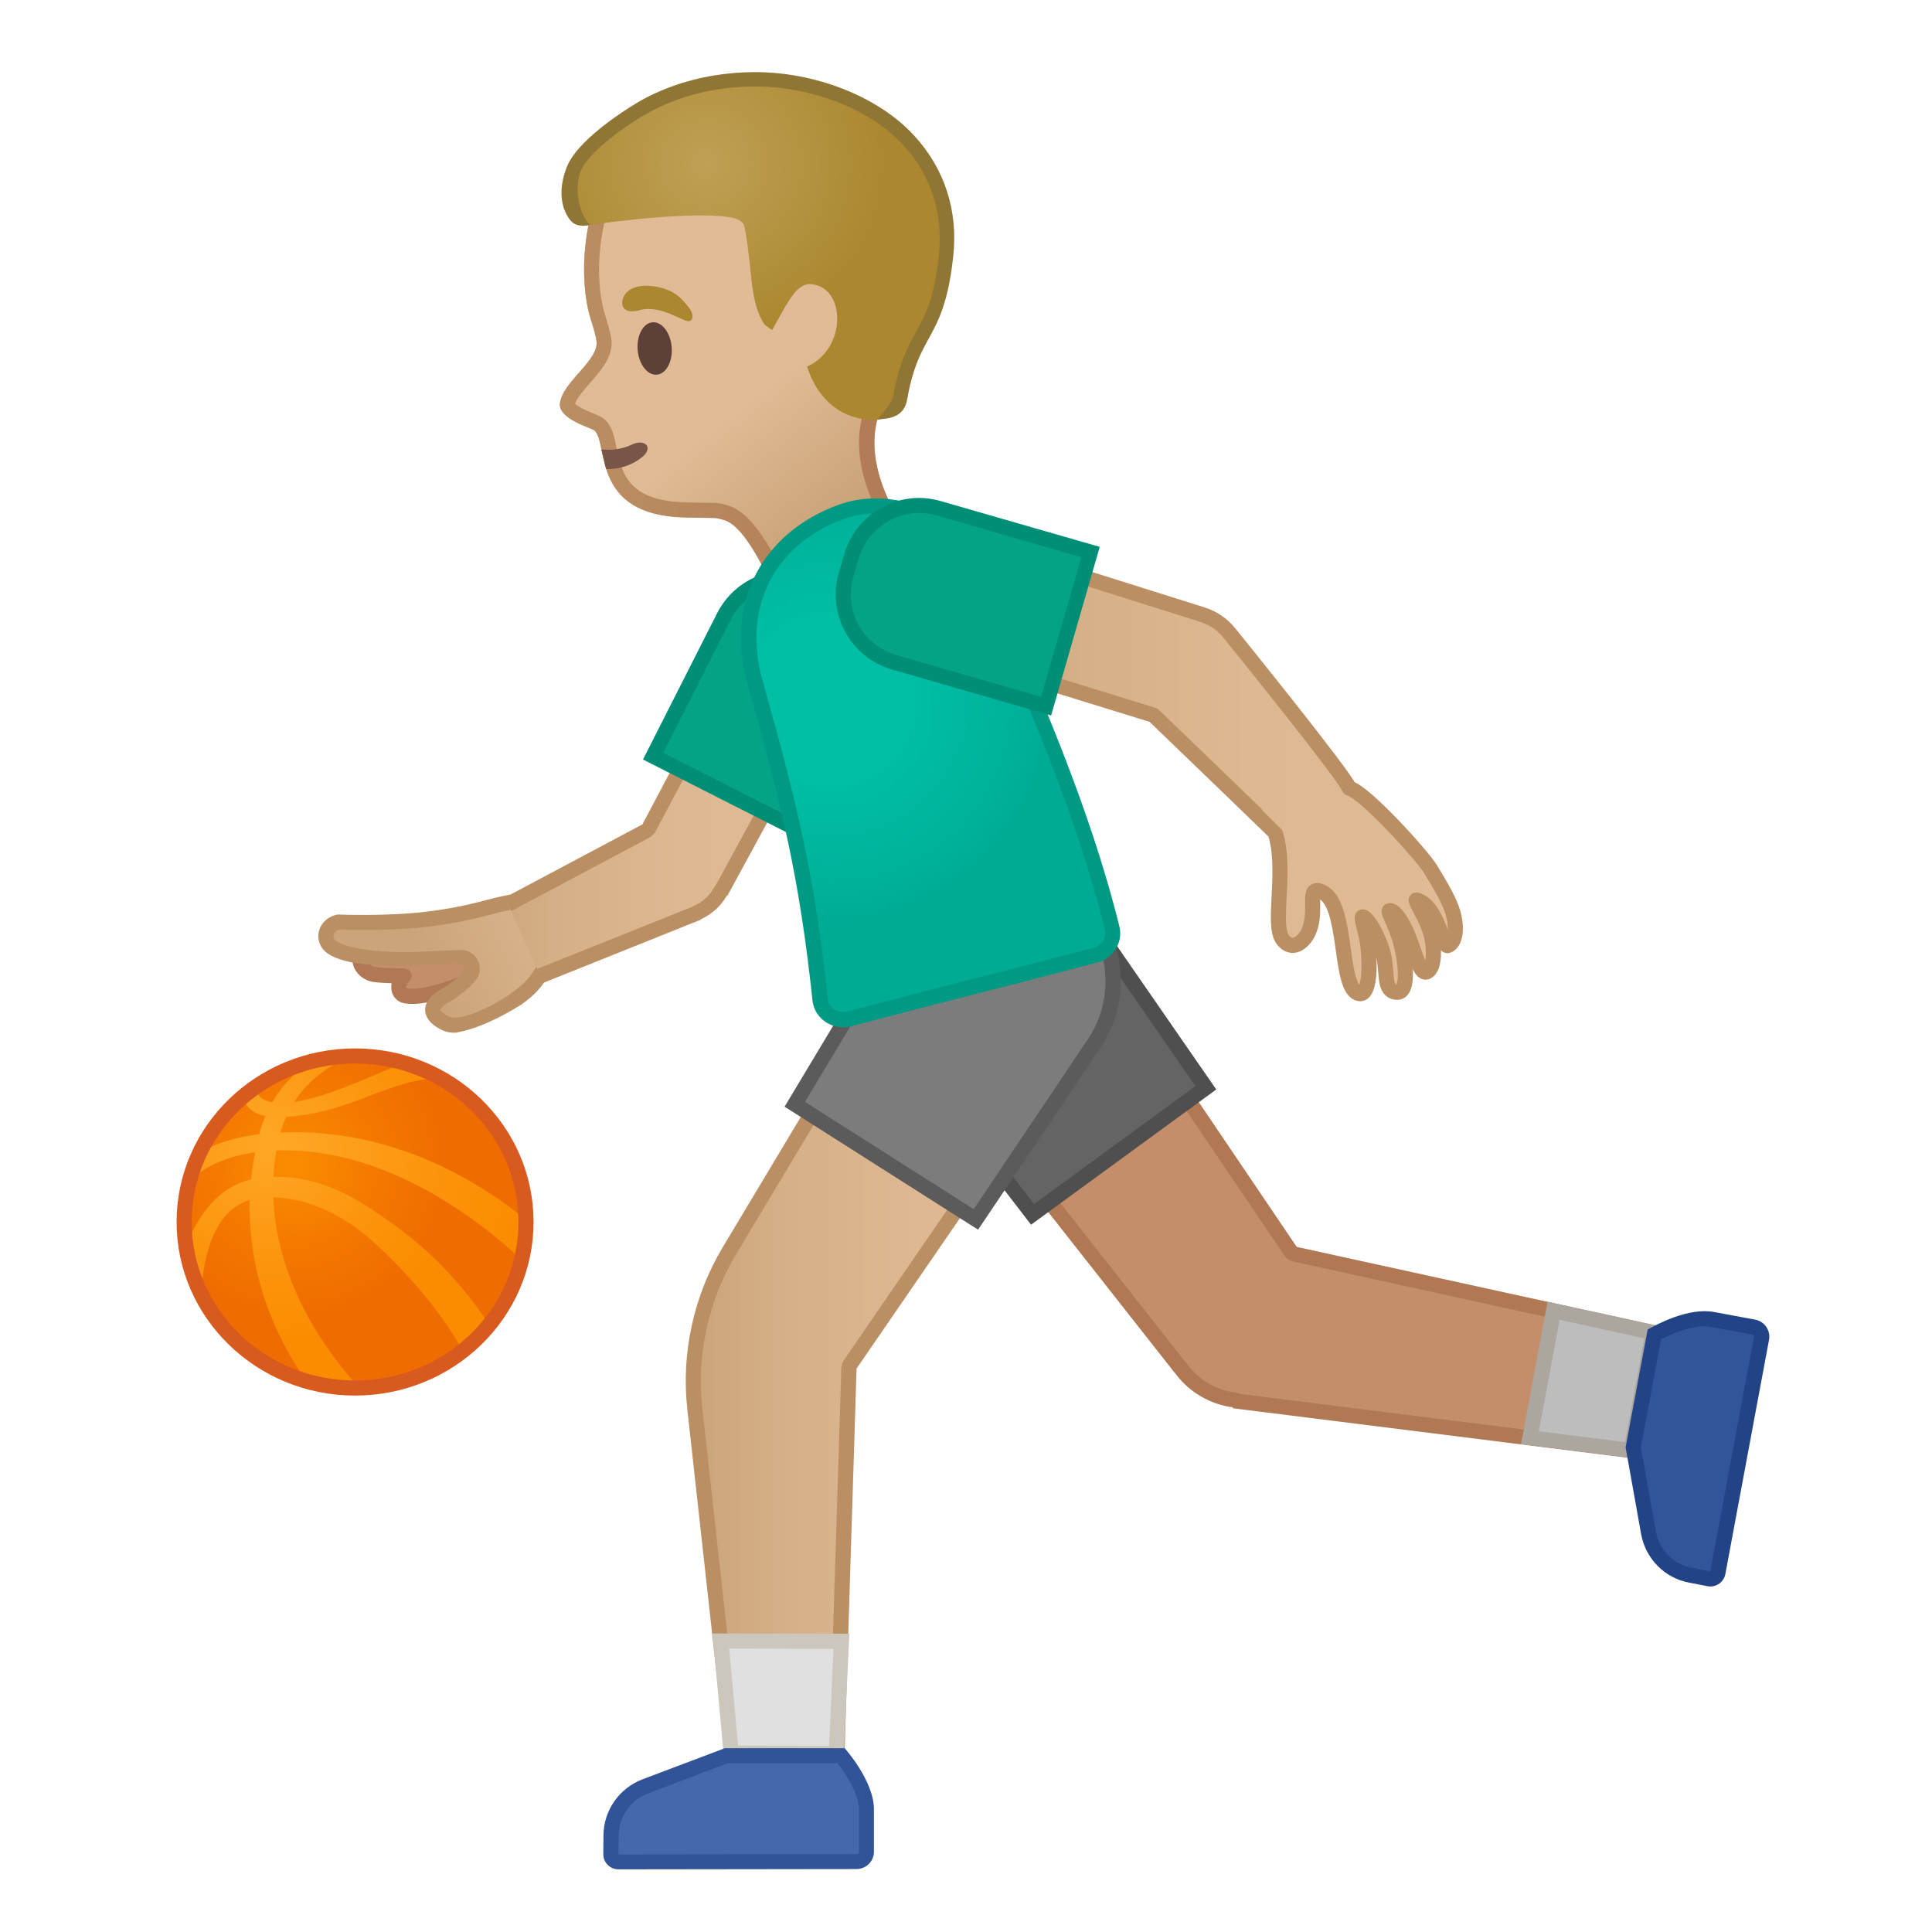<svg viewBox="0 0 128 128" xmlns="http://www.w3.org/2000/svg" xmlns:xlink="http://www.w3.org/1999/xlink">
  <g id="Layer_2">
    <g>
      <path d="M36.76,60.66 c0,0-11.86,1.61-12.59,2.27c-0.73,0.66-0.09,1.53,0.62,1.63s1.98,0.1,1.98,0.1c-0.5,0.47-0.45,1.2,0.08,1.31 c2.53,0.53,10.28-3.97,10.28-3.97L36.76,60.66z" fill="#C48E6A" stroke="#B07853" stroke-linecap="round" stroke-linejoin="round" stroke-miterlimit="10"/>
      <g>
        <linearGradient id="SVGID_1_" gradientUnits="userSpaceOnUse" x1="31.543" x2="54.635" y1="54.47" y2="54.47">
          <stop offset="2.052774e-03" style="stop-color:#CCA47A"/>
          <stop offset="0.258" style="stop-color:#D6B088"/>
          <stop offset="0.59" style="stop-color:#DEB892"/>
          <stop offset="1" style="stop-color:#E0BB95"/>
        </linearGradient>
        <path d="M33.66,65.46c-0.73,0-1.69-1.31-2.02-2.74c-0.17-0.77-0.17-1.68,0.38-1.94l10.76-5.71 c0.03-0.02,0.06-0.04,0.09-0.06c0.05-0.04,0.11-0.11,0.14-0.16l6.02-11.36l5.61,2.97l-6.79,12.49c-0.05,0.04-0.09,0.08-0.12,0.14 c-0.33,0.61-0.86,1.08-1.52,1.38c-0.04,0.02-0.07,0.04-0.11,0.06l-12.14,4.86C33.84,65.44,33.75,65.46,33.66,65.46z" fill="url(#SVGID_1_)"/>
        <path d="M49.23,44.16l4.72,2.5l-6.51,11.96c-0.06,0.06-0.12,0.14-0.16,0.22C47,59.35,46.56,59.75,46,60 c-0.05,0.02-0.1,0.05-0.14,0.08l-12.09,4.84c-0.02,0.01-0.04,0.02-0.06,0.03c-0.03,0.01-0.04,0.01-0.04,0.01 c-0.36,0-1.22-0.97-1.54-2.35c-0.19-0.83-0.05-1.3,0.14-1.4l10.74-5.71c0.03-0.02,0.06-0.04,0.09-0.06 c0.03-0.02,0.06-0.04,0.08-0.06c0.11-0.09,0.2-0.19,0.26-0.31L49.23,44.16 M48.81,42.81l-6.25,11.81 c-0.01,0-0.01,0.01-0.02,0.01l-10.74,5.71c-1.84,0.88-0.01,5.63,1.86,5.63c0.16,0,0.32-0.04,0.48-0.11l12.27-4.92l-0.01-0.02 c0.76-0.34,1.37-0.9,1.76-1.59l0.03,0.02l7.12-13.09L48.81,42.81L48.81,42.81z" fill="#BA8F63"/>
      </g>
      <g>
        <defs>
          <path id="SVGID_2_" d="M33.59,59.76l1.4-0.77c0,0-1.34-0.3-2.16-0.12c-0.43,0.1-0.84,0.25-1.31,0.42 c-0.88,0.32-1.98,0.71-3.75,0.93c-2.66,0.31-5.92,0.19-5.95,0.19c-0.05,0-0.1,0-0.14,0.01c-0.58,0.15-1.01,0.54-1.16,1.06 c-0.14,0.48-0.01,0.98,0.33,1.35c1.01,1.06,4.63,1.25,6.81,1.12c0.62-0.04,1.71-0.08,2.6-0.12c0.16-0.01,0.23,0.1,0.25,0.15 c0.02,0.05,0.06,0.17-0.04,0.28c-0.4,0.47-0.92,0.89-1.54,1.25c-0.77,0.44-1.14,0.93-1.11,1.47c0.04,0.72,0.78,1.15,1.22,1.34 c0.34,0.15,0.81,0.16,1.34,0.06c1.94-0.35,4.76-2.05,5.73-3c0.38-0.38,0.91-1.41,0.91-1.41l-1.33,0.43L33.59,59.76z"/>
        </defs>
        <clipPath id="SVGID_3_">
          <use overflow="visible" xlink:href="#SVGID_2_"/>
        </clipPath>
        <linearGradient id="SVGID_7_" gradientTransform="matrix(0.984 0.177 -0.177 0.984 -26.706 102.111)" gradientUnits="userSpaceOnUse" x1="67.308" x2="47.194" y1="-60.67" y2="-47.337">
          <stop offset="0" style="stop-color:#E0BB95"/>
          <stop offset="0.41" style="stop-color:#DEB892"/>
          <stop offset="0.742" style="stop-color:#D6B088"/>
          <stop offset="0.998" style="stop-color:#CCA47A"/>
        </linearGradient>
        <path clip-path="url(#SVGID_3_)" d=" M36.33,60.83c-1.08-1.27-1.81-1.22-3.03-0.95c-1.17,0.26-2.46,0.72-5.09,1.03c-2.64,0.31-5.81,0.18-5.81,0.18 c-0.82,0.21-1.03,1.04-0.57,1.53c0.73,0.77,3.74,1.07,6.18,0.93c0.6-0.04,1.66-0.08,2.51-0.11c0.64-0.02,1.01,0.72,0.59,1.21 c-0.35,0.41-0.87,0.88-1.61,1.31c-1.7,0.97-0.34,1.68,0.06,1.86c1.23,0.54,4.36-1.21,5.54-2.37 C36.19,64.37,37.29,61.95,36.33,60.83z" fill="url(#SVGID_7_)" stroke="#BA8F63" stroke-linecap="round" stroke-linejoin="round" stroke-miterlimit="10"/>
      </g>
      <g id="XMLID_43_">
        <path d="M43.27,50.09l4.68-9.24c0.8-1.58,2.4-2.56,4.17-2.56c0.74,0,1.45,0.17,2.11,0.51l1.07,0.54 c1.11,0.56,1.94,1.53,2.33,2.71c0.39,1.19,0.29,2.45-0.27,3.57l-4.68,9.24L43.27,50.09z" fill="#04A287"/>
        <path d="M52.13,38.79c0.66,0,1.29,0.15,1.88,0.45l1.07,0.54c2.05,1.04,2.87,3.55,1.83,5.61l-4.46,8.8l-8.51-4.31 l4.46-8.8C49.12,39.67,50.55,38.79,52.13,38.79 M52.13,37.79c-1.89,0-3.71,1.04-4.62,2.84l-4.91,9.69l10.29,5.22l4.91-9.69 c1.29-2.55,0.27-5.66-2.27-6.95l-1.07-0.54C53.71,37.97,52.91,37.79,52.13,37.79L52.13,37.79z" fill="#008F76"/>
      </g>
    </g>
    <g>
      <circle cx="65.86" cy="64.89" fill="#FBC11B" r="6.7"/>
      <g>
        <path d="M81.94,92.82c-0.06-0.04-0.12-0.07-0.19-0.08c-1.42-0.19-2.66-0.93-3.49-2.07 c-0.02-0.03-0.04-0.05-0.06-0.07L61.16,68.94l9.98-7.29l14.35,21.22c0.07,0.11,0.18,0.18,0.31,0.21l23.72,5.2l-1.46,7.81 L81.94,92.82z" fill="#C48E6A"/>
        <path d="M71.02,62.37l14.06,20.79c0.14,0.21,0.36,0.36,0.61,0.42l23.25,5.1l-1.28,6.87l-25.53-3.2 c-0.1-0.05-0.21-0.08-0.32-0.1c-1.28-0.17-2.4-0.84-3.15-1.87c-0.03-0.04-0.06-0.08-0.1-0.11L61.87,69.04L71.02,62.37 M71.26,60.95l-10.82,7.9l17.4,22.12l0.01,0c0.95,1.3,2.35,2.07,3.83,2.27l-0.01,0.06l26.81,3.36l1.63-8.75l-24.2-5.3 L71.26,60.95L71.26,60.95z" fill="#B07853"/>
      </g>
      <g>
        <polygon fill="#BDBDBD" points="101.36,95.25 102.93,86.84 109.52,88.28 108.07,96.09 "/>
        <path d="M103.33,87.44l5.61,1.23l-1.28,6.87l-5.71-0.71L103.33,87.44 M102.53,86.24l-1.76,9.44l7.7,0.96 l1.63-8.75L102.53,86.24L102.53,86.24z" fill="#ABA79F"/>
      </g>
    </g>
    <g>
      <circle cx="66.2" cy="65.1" fill="#FBC11B" r="6.7"/>
      <g>
        <linearGradient id="SVGID_8_" gradientUnits="userSpaceOnUse" x1="45.932" x2="71.141" y1="89.95" y2="89.95">
          <stop offset="2.052774e-03" style="stop-color:#CCA47A"/>
          <stop offset="0.258" style="stop-color:#D6B088"/>
          <stop offset="0.59" style="stop-color:#DEB892"/>
          <stop offset="1" style="stop-color:#E0BB95"/>
        </linearGradient>
        <path d="M48.73,117.68l-2.69-24.33c-0.4-3.62,0.41-7.34,2.28-10.47l12.39-20.67l10.43,6.63L56.33,90.38 c-0.05,0.08-0.08,0.17-0.09,0.27l-0.85,27.04L48.73,117.68z" fill="url(#SVGID_8_)"/>
        <path d="M60.87,62.9l9.56,6.08L55.92,90.1c-0.11,0.16-0.17,0.34-0.18,0.54l-0.83,26.56l-5.74-0.02l-2.64-23.89 c-0.39-3.52,0.4-7.12,2.22-10.16L60.87,62.9 M60.54,61.51L47.89,82.62c-1.94,3.24-2.77,7.03-2.35,10.78l2.74,24.78l7.61,0.02 l0.86-27.53l15.1-21.97L60.54,61.51L60.54,61.51z" fill="#BA8F63"/>
      </g>
      <g>
        <polygon fill="#E0E0E0" points="48.44,116.16 47.76,108.72 55.75,108.74 55.41,116.18 "/>
        <path d="M48.31,109.22l6.91,0.02l-0.29,6.43l-6.03-0.02L48.31,109.22 M47.21,108.22l0.77,8.43l7.9,0.02l0.39-8.43 L47.21,108.22L47.21,108.22z" fill="#CCC7BD"/>
      </g>
      <g>
        <path d="M59.78,69.24c-0.01-0.02-0.02-0.04-0.04-0.06c-2.43-3.33-1.7-8.01,1.63-10.43 c1.29-0.94,2.81-1.44,4.4-1.44c2.38,0,4.64,1.15,6.04,3.07l8.08,11.69l-11.48,8.38L59.78,69.24z" fill="#646464"/>
        <path d="M65.77,57.82c2.22,0,4.33,1.07,5.62,2.84l7.81,11.3l-10.69,7.81l-8.31-10.8 c-0.01-0.02-0.03-0.05-0.05-0.07c-2.27-3.1-1.58-7.47,1.52-9.73C62.87,58.28,64.29,57.82,65.77,57.82 M65.77,56.82 c-1.63,0-3.27,0.5-4.69,1.53c-3.55,2.59-4.33,7.58-1.74,11.13l0,0l8.97,11.66l12.27-8.96l-8.37-12.1 C70.65,57.95,68.23,56.82,65.77,56.82L65.77,56.82z" fill="#4F4F4F"/>
      </g>
      <g>
        <path d="M52.65,73.16l7.28-12.13c0.01-0.02,0.03-0.03,0.04-0.05c1.38-2.17,3.74-3.46,6.31-3.46 c1.42,0,2.8,0.4,4,1.17c1.68,1.07,2.85,2.73,3.28,4.68c0.43,1.95,0.08,3.95-0.99,5.63l-7.93,11.79L52.65,73.16z" fill="#7C7C7C"/>
        <path d="M66.28,58.02c1.32,0,2.61,0.38,3.73,1.09c3.24,2.06,4.2,6.38,2.16,9.6l-7.66,11.4L53.33,73l7.02-11.68 c0.02-0.02,0.03-0.04,0.05-0.07C61.68,59.23,63.88,58.02,66.28,58.02 M66.28,57.02c-2.63,0-5.21,1.31-6.73,3.69l0,0l-7.57,12.61 l12.82,8.15l8.21-12.21c2.36-3.71,1.26-8.64-2.45-11C69.22,57.42,67.74,57.02,66.28,57.02L66.28,57.02z" fill="#5B5B5B"/>
      </g>
    </g>
    <g>
      <g>
        <g>
          <g>
            <linearGradient id="SVGID_9_" gradientTransform="matrix(0.979 -0.205 0.205 0.979 -71.555 -235.537)" gradientUnits="userSpaceOnUse" x1="59.57" x2="74.446" y1="263.286" y2="293.348">
              <stop offset="0.55" style="stop-color:#E0BB95"/>
              <stop offset="0.83" style="stop-color:#CCA47A"/>
              <stop offset="1" style="stop-color:#C48E6A"/>
            </linearGradient>
            <path d="M60.38,12.18c-2.71-3.93-8.54-6.81-13.21-5.8c-5.23,1.12-7.88,5.06-8.39,9.91 c-0.19,1.76-0.05,3.49,0.31,4.71c0.04,0.15,0.39,1.2,0.42,1.54c0.26,1.29-2.19,2.7-2.41,4.15 c-0.17,1.09,2.11,1.66,2.3,1.85c0.93,0.92-0.24,5.6,5.95,5.75c2.38,0.06,1.9-0.03,2.62,0.17 c1.63,0.45,3.41,4.92,3.41,4.92s0.81,1.9,4.82,0.44c4.58-1.67,4.15-4.2,4.15-4.2s-3.88-4.83-1.83-8.88 C60.51,22.79,62.12,14.7,60.38,12.18z" fill="url(#SVGID_9_)"/>
            <g>
              <linearGradient id="SVGID_13_" gradientUnits="userSpaceOnUse" x1="36.879" x2="61.803" y1="24.626" y2="22.273">
                <stop offset="0" style="stop-color:#BA8F63"/>
                <stop offset="0.998" style="stop-color:#B07853"/>
              </linearGradient>
              <path d="M49.13,7.17c3.82,0,8.2,2.34,10.43,5.57c1.18,1.72,0.43,8.87-1.94,13.55 c-2.03,4.01,0.88,8.5,1.73,9.67c-0.07,0.47-0.53,1.84-3.5,2.92c-0.9,0.33-1.68,0.49-2.31,0.49 c-0.91,0-1.21-0.34-1.26-0.42c-0.49-1.22-2.12-4.92-4.05-5.46l-0.13-0.04c-0.47-0.13-0.56-0.14-1.25-0.14 c-0.31,0-0.76-0.01-1.47-0.03c-3.81-0.1-4.19-1.98-4.54-3.64c-0.15-0.74-0.28-1.37-0.74-1.82 c-0.19-0.18-0.4-0.27-0.75-0.41c-0.68-0.28-1.1-0.5-1.25-0.66c0.12-0.38,0.6-0.94,1-1.39c0.75-0.86,1.6-1.82,1.39-2.98 c-0.04-0.32-0.2-0.85-0.41-1.54l-0.04-0.13c-0.34-1.15-0.44-2.77-0.27-4.33c0.3-2.83,1.69-7.76,7.61-9.04 C47.93,7.23,48.52,7.17,49.13,7.17 M49.13,6.17c-0.67,0-1.33,0.06-1.96,0.2c-5.23,1.12-7.88,5.06-8.39,9.91 c-0.19,1.76-0.05,3.49,0.31,4.71c0.04,0.15,0.39,1.2,0.42,1.54c0.26,1.29-2.19,2.7-2.41,4.15 c-0.17,1.09,2.11,1.66,2.3,1.85c0.93,0.92-0.24,5.6,5.95,5.75c2.38,0.06,1.9-0.03,2.62,0.17 c1.63,0.45,3.41,4.92,3.41,4.92s0.42,0.99,2.17,0.99c0.67,0,1.54-0.15,2.66-0.55c4.58-1.67,4.15-4.2,4.15-4.2 s-3.88-4.83-1.83-8.88c2-3.95,3.61-12.04,1.87-14.57C58.04,8.78,53.37,6.17,49.13,6.17L49.13,6.17z" fill="url(#SVGID_13_)"/>
            </g>
          </g>
          <path d="M40.16,31.08c0.86,0.01,1.69-0.23,2.39-0.8c0.76-0.62,0.19-1.25-0.7-0.82 c-0.53,0.26-1.3,0.41-2.01,0.31L40.16,31.08z" fill="#795548"/>
        </g>
        <ellipse cx="43.37" cy="23.07" fill="#5D4037" rx="1.13" ry="1.74" transform="matrix(0.997 -0.08 0.08 0.997 -1.712 3.557)"/>
        <path d="M42.37,20.55c-1.11,0.32-1.36-0.41-0.99-1c0.27-0.43,0.95-0.79,2.23-0.53 c1.21,0.24,1.71,0.95,2.04,1.37s0.28,0.85,0,0.89C45.27,21.33,43.73,20.16,42.37,20.55z" fill="#AB872F"/>
      </g>
      <g>
        <radialGradient id="SVGID_14_" cx="8.979" cy="130.978" gradientTransform="matrix(1.034 -0.099 0.101 0.995 24.252 -118.595)" gradientUnits="userSpaceOnUse" r="11.658">
          <stop offset="0" style="stop-color:#BFA055"/>
          <stop offset="1" style="stop-color:#AB872F"/>
        </radialGradient>
        <path d="M51.16,21.86l0.84-1.51c0.53-0.87,1.02-1.62,1.8-1.52c2.29,0.28,2.26,4.32-0.32,5.45 c0,0,0.71,2.96,3.61,3.47c0.3,0.05,0.57,0.08,0.81,0.08c0.77,0.02,1.33-0.62,1.46-1.38c0.83-4.73,2.47-3.94,3.05-9.43 C63.2,9.49,56.21,5.18,49.87,5.26c-2.47,0.03-4.99,0.61-7.15,1.82c-0.93,0.5-4.11,2.52-4.7,4.16 c-0.76,2.1,0.58,3.73,0.58,3.73s6.54-1.01,9.6-0.6c0.4,0.05,0.86,0.15,1.07,0.5c0.09,0.15,0.22,1.17,0.25,1.34 c0.32,2.28,0.24,3.74,1.03,5.14C50.67,21.58,51.16,21.86,51.16,21.86z" fill="url(#SVGID_14_)"/>
      </g>
      <path d="M60.59,9.01c-2.44-2.68-6.73-4.28-10.73-4.23c-2.69,0.03-5.24,0.68-7.38,1.87 c-0.04,0.02-4.11,2.33-4.93,4.42c-0.87,2.23,0.12,3.44,0.36,3.65c0.42,0.39,1.17,0.17,1.17,0.17c-0.61-0.55-1.1-2.18-0.63-3.5 c0.52-1.41,3.46-3.36,4.49-3.91c2.01-1.12,4.4-1.72,6.93-1.75c3.73-0.05,7.74,1.43,10,3.91c1.82,1.99,2.63,4.51,2.33,7.28 c-0.3,2.86-0.89,3.94-1.51,5.07c-0.56,1.02-1.13,2.07-1.53,4.32c-0.09,0.48-1.07,1.47-0.99,1.47c1.03-0.03,1.76-0.32,1.93-1.3 c0.37-2.1,0.88-3.04,1.42-4.03c0.64-1.17,1.3-2.38,1.63-5.43C63.49,13.99,62.6,11.21,60.59,9.01z" fill="#8F7635"/>
    </g>
    <g>
      <radialGradient id="SVGID_15_" cx="55.021" cy="46.359" gradientUnits="userSpaceOnUse" r="14.703">
        <stop offset="0.364" style="stop-color:#00BFA5"/>
        <stop offset="0.812" style="stop-color:#00B29A"/>
        <stop offset="1" style="stop-color:#00AB94"/>
      </radialGradient>
      <path d="M55.85,67.56c-0.79,0-1.45-0.57-1.53-1.32c-0.85-8.01-1.97-12.76-4.31-21.01 c-1.43-5.06,0.79-9.5,5.66-11.29c0.74-0.27,1.53-0.41,2.34-0.41c3,0,5.73,1.77,6.77,4.42c3.73,8.33,6.97,15.84,8.87,23.55 c0.19,0.78-0.29,1.58-1.08,1.78c-2.59,0.68-5.31,1.38-8.02,2.08c-2.83,0.73-5.65,1.45-8.3,2.15 C56.14,67.54,55.99,67.56,55.85,67.56L55.85,67.56z" fill="url(#SVGID_15_)"/>
      <path d="M58.03,34.02c2.76,0,5.35,1.69,6.33,4.14c3.71,8.29,6.94,15.77,8.84,23.44c0.13,0.51-0.2,1.04-0.72,1.18 c-2.59,0.69-5.32,1.39-8.04,2.08c-2.77,0.71-5.64,1.45-8.28,2.15c-0.1,0.03-0.19,0.04-0.29,0.04c-0.54,0-0.98-0.37-1.03-0.87 c-0.86-8.05-1.98-12.81-4.32-21.1c-1.36-4.79,0.75-8.99,5.36-10.69C56.54,34.15,57.27,34.02,58.03,34.02 M58.03,33.02 c-0.86,0-1.71,0.14-2.52,0.44c-4.97,1.84-7.53,6.41-5.97,11.9c2.3,8.12,3.44,12.94,4.29,20.93c0.11,1.03,1.01,1.77,2.03,1.77 c0.18,0,0.36-0.02,0.55-0.07c5.19-1.38,11.04-2.83,16.32-4.23c1.04-0.28,1.69-1.34,1.43-2.39c-1.95-7.87-5.37-15.74-8.89-23.61 C64.09,34.79,61.05,33.02,58.03,33.02L58.03,33.02z" fill="#009984"/>
    </g>
    <g>
      <g>
        <linearGradient id="SVGID_16_" gradientUnits="userSpaceOnUse" x1="63.255" x2="96.42" y1="51.045" y2="51.045">
          <stop offset="2.052774e-03" style="stop-color:#CCA47A"/>
          <stop offset="0.258" style="stop-color:#D6B088"/>
          <stop offset="0.59" style="stop-color:#DEB892"/>
          <stop offset="1" style="stop-color:#E0BB95"/>
        </linearGradient>
        <path d=" M96.13,60.08c-0.31-0.78-0.8-1.58-1.37-2.52c-0.55-0.9-4.34-5.09-5.37-5.34c-0.19-0.7-7.94-10.28-7.94-10.28l0,0 c-0.47-0.58-1.07-0.98-1.73-1.2l-14.28-4.5l-2.18,7.08l13.16,4.06c0,0,8.05,7.75,8.06,7.78c0.8,2.45-0.24,6.1,0.5,7.08 c0.64,0.86,1.45,0.15,1.75-0.58c0.58-1.42-0.23-3.04,0.83-2.58c1.82,0.78,1.08,6.5,2.5,6.75c0.67,0.12,0.74-1.77,0.56-3.22 c-0.08-0.67-0.42-1.74-0.37-1.84c0.13-0.21,0.99,0.93,1.39,2.41c0.32,1.21-0.04,2.53,0.92,2.56c0.73,0.03,0.65-1.7,0.25-3.25 c-0.31-1.22-0.92-2.13-0.75-2.16c0.31-0.05,0.85,0.69,1.26,1.74c0.47,1.21,0.77,2.46,1.18,2.33c0.61-0.2,0.6-1.89,0.12-3.06 c-0.38-0.94-0.92-1.75-0.78-1.71c1.39,0.33,1.74,3.15,2.08,3.02C96.49,62.45,96.59,61.25,96.13,60.08z" fill="url(#SVGID_16_)" stroke="#BA8F63" stroke-linecap="round" stroke-linejoin="round" stroke-miterlimit="10"/>
      </g>
      <g id="XMLID_41_">
        <path d="M59.25,43.89c-1.2-0.35-2.19-1.14-2.79-2.23c-0.6-1.09-0.74-2.35-0.4-3.55l0.36-1.23 c0.57-1.99,2.42-3.38,4.49-3.38c0.44,0,0.87,0.06,1.3,0.18l10.06,2.9l-2.95,10.21L59.25,43.89z" fill="#04A287"/>
        <path d="M60.9,33.99c0.39,0,0.78,0.06,1.16,0.16l9.58,2.77l-2.67,9.25l-9.58-2.77c-1.07-0.31-1.96-1.02-2.5-1.99 c-0.54-0.98-0.66-2.1-0.36-3.17l0.36-1.23C57.4,35.23,59.05,33.99,60.9,33.99 M60.9,32.99c-2.25,0-4.31,1.47-4.97,3.74 l-0.36,1.23c-0.79,2.74,0.79,5.61,3.53,6.4l10.54,3.04l3.22-11.17L62.33,33.2C61.86,33.06,61.37,32.99,60.9,32.99L60.9,32.99z" fill="#008F76"/>
      </g>
    </g>
    <g>
      <path d="M40.99,123.36c-0.14,0-0.27-0.05-0.37-0.15c-0.09-0.09-0.15-0.22-0.15-0.35l0-1.26 c0.01-1.44,0.89-2.71,2.25-3.23l5.39-2.04h7.61c0.43,0.52,1.68,2.17,1.68,3.57l0,2.8c0,0.17-0.07,0.33-0.19,0.46 c-0.12,0.12-0.29,0.19-0.47,0.19L40.99,123.36L40.99,123.36z" fill="#4568AD"/>
      <path d="M55.49,116.82c0.54,0.7,1.42,2.04,1.42,3.07l0,2.8c0,0.04-0.01,0.07-0.04,0.1 c-0.02,0.02-0.06,0.05-0.12,0.05l-15.77,0.02l0.01-1.26c0.01-1.23,0.77-2.32,1.92-2.77l5.3-2.01H55.49 M55.96,115.82h-7.93 l-5.48,2.07c-1.54,0.6-2.55,2.06-2.57,3.69l-0.01,1.27c0,0.55,0.45,1,1.01,1h0l15.76-0.02c0.64,0,1.16-0.51,1.16-1.15l0-2.8 C57.91,117.99,55.96,115.82,55.96,115.82L55.96,115.82z" fill="#315499"/>
    </g>
    <g>
      <path d="M113.22,104.6l-1.24-0.24c-1.41-0.28-2.49-1.38-2.76-2.8l-1.01-5.67l1.4-7.48 c0.52-0.28,2.01-1.04,3.31-1.04c0.17,0,0.34,0.01,0.51,0.04l2.75,0.51c0.35,0.07,0.58,0.41,0.52,0.77l-2.89,15.5 c-0.05,0.24-0.25,0.42-0.5,0.42C113.29,104.61,113.25,104.6,113.22,104.6z" fill="#325599"/>
      <path d="M112.92,87.87c0.15,0,0.29,0.01,0.42,0.04l2.75,0.51c0.04,0.01,0.07,0.03,0.09,0.06 c0.02,0.03,0.04,0.07,0.02,0.12l-2.89,15.51l-1.24-0.24c-1.21-0.24-2.14-1.18-2.36-2.4l-1-5.58l1.34-7.16 C110.74,88.38,111.94,87.87,112.92,87.87 M112.92,86.87c-1.76,0-3.76,1.22-3.76,1.22l-1.46,7.8l1.03,5.76 c0.3,1.62,1.55,2.89,3.16,3.2l1.24,0.24c0.06,0.01,0.13,0.02,0.19,0.02c0.47,0,0.9-0.34,0.99-0.83l2.89-15.5 c0.12-0.63-0.29-1.23-0.91-1.35l-2.75-0.51C113.33,86.88,113.13,86.87,112.92,86.87L112.92,86.87z" fill="#224487"/>
    </g>
    <g>
      <g>
        <radialGradient id="SVGID_17_" cx="19.497" cy="77.152" gradientUnits="userSpaceOnUse" r="12.221">
          <stop offset="0.017" style="stop-color:#FB8C00"/>
          <stop offset="0.442" style="stop-color:#F47900"/>
          <stop offset="0.838" style="stop-color:#EF6C00"/>
        </radialGradient>
        <path d="M34.85,80.96c0,6.07-5.07,11-11.33,11c-6.25,0-11.32-4.93-11.32-11c0-6.07,5.07-11,11.32-11 C29.78,69.96,34.85,74.88,34.85,80.96z" fill="url(#SVGID_17_)"/>
      </g>
      <g>
        <defs>
          <path id="SVGID_18_" d="M34.85,80.96c0,6.07-5.07,11-11.33,11c-6.25,0-11.32-4.93-11.32-11c0-6.07,5.07-11,11.32-11 C29.78,69.96,34.85,74.88,34.85,80.96z"/>
        </defs>
        <clipPath id="SVGID_19_">
          <use overflow="visible" xlink:href="#SVGID_18_"/>
        </clipPath>
        <g clip-path="url(#SVGID_19_)">
          <radialGradient id="SVGID_20_" cx="17.566" cy="75.77" gradientUnits="userSpaceOnUse" r="15.891">
            <stop offset="0.017" style="stop-color:#FFA726"/>
            <stop offset="0.494" style="stop-color:#FC950D"/>
            <stop offset="0.838" style="stop-color:#FB8C00"/>
          </radialGradient>
          <path d="M21.16,92.57c0,0-6.61-7.09-4.01-17.33c1.08-4.26,4.56-5.5,4.56-5.5h2.4 c0,0-4.76,0.91-5.75,6.19c-1.81,9.69,6.36,16.92,6.36,16.92L21.16,92.57z" fill="url(#SVGID_20_)"/>
          <radialGradient id="SVGID_21_" cx="17.566" cy="75.77" gradientUnits="userSpaceOnUse" r="15.891">
            <stop offset="0.017" style="stop-color:#FFA726"/>
            <stop offset="0.494" style="stop-color:#FC950D"/>
            <stop offset="0.838" style="stop-color:#FB8C00"/>
          </radialGradient>
          <path d="M16.06,72.13c0,0-0.24,1.88,2.27,1.88c5.27,0,8.21-3.43,12.43-2.35l-2.2-1.1 c0,0-1.26-0.24-2.37,0.11c-1.1,0.35-4.99,2.36-7.43,2.4c-2.6,0.04-1.56-1.77-1.56-1.77L16.06,72.13z" fill="url(#SVGID_21_)"/>
          <radialGradient id="SVGID_22_" cx="17.566" cy="75.77" gradientUnits="userSpaceOnUse" r="15.891">
            <stop offset="0.017" style="stop-color:#FFA726"/>
            <stop offset="0.494" style="stop-color:#FC950D"/>
            <stop offset="0.838" style="stop-color:#FB8C00"/>
          </radialGradient>
          <path d="M11.81,84.37c0,0,0.98-5.86,5.45-6.34c3.77-0.41,6.44,1.37,8.99,3.22 c4.61,3.34,6.78,7.58,6.78,7.58l-1.58,2.36c0,0-1.21-3.8-6.55-8.77c-2.01-1.87-4.78-3.34-7.65-3.06 c-4.51,0.44-3.91,8.06-3.91,8.06L11.81,84.37z" fill="url(#SVGID_22_)"/>
          <radialGradient id="SVGID_23_" cx="18.536" cy="76.366" gradientUnits="userSpaceOnUse" r="19.527">
            <stop offset="0.017" style="stop-color:#FFA726"/>
            <stop offset="0.494" style="stop-color:#FC950D"/>
            <stop offset="0.838" style="stop-color:#FB8C00"/>
          </radialGradient>
          <path d="M11.41,77.72c0,0,1.7-2.24,6.32-2.63c10.79-0.93,18.23,6.74,18.23,6.74l0.58,3.65 c0,0-8.48-10.02-18.89-9.22c-5.03,0.39-6.24,3.47-6.24,3.47V77.72z" fill="url(#SVGID_23_)"/>
        </g>
      </g>
      <path d="M34.85,80.96 c0,6.07-5.07,11-11.33,11c-6.25,0-11.32-4.93-11.32-11c0-6.07,5.07-11,11.32-11C29.78,69.96,34.85,74.88,34.85,80.96z" fill="none" stroke="#D95A1E" stroke-linecap="round" stroke-linejoin="round" stroke-miterlimit="10"/>
    </g>
  </g>
</svg>